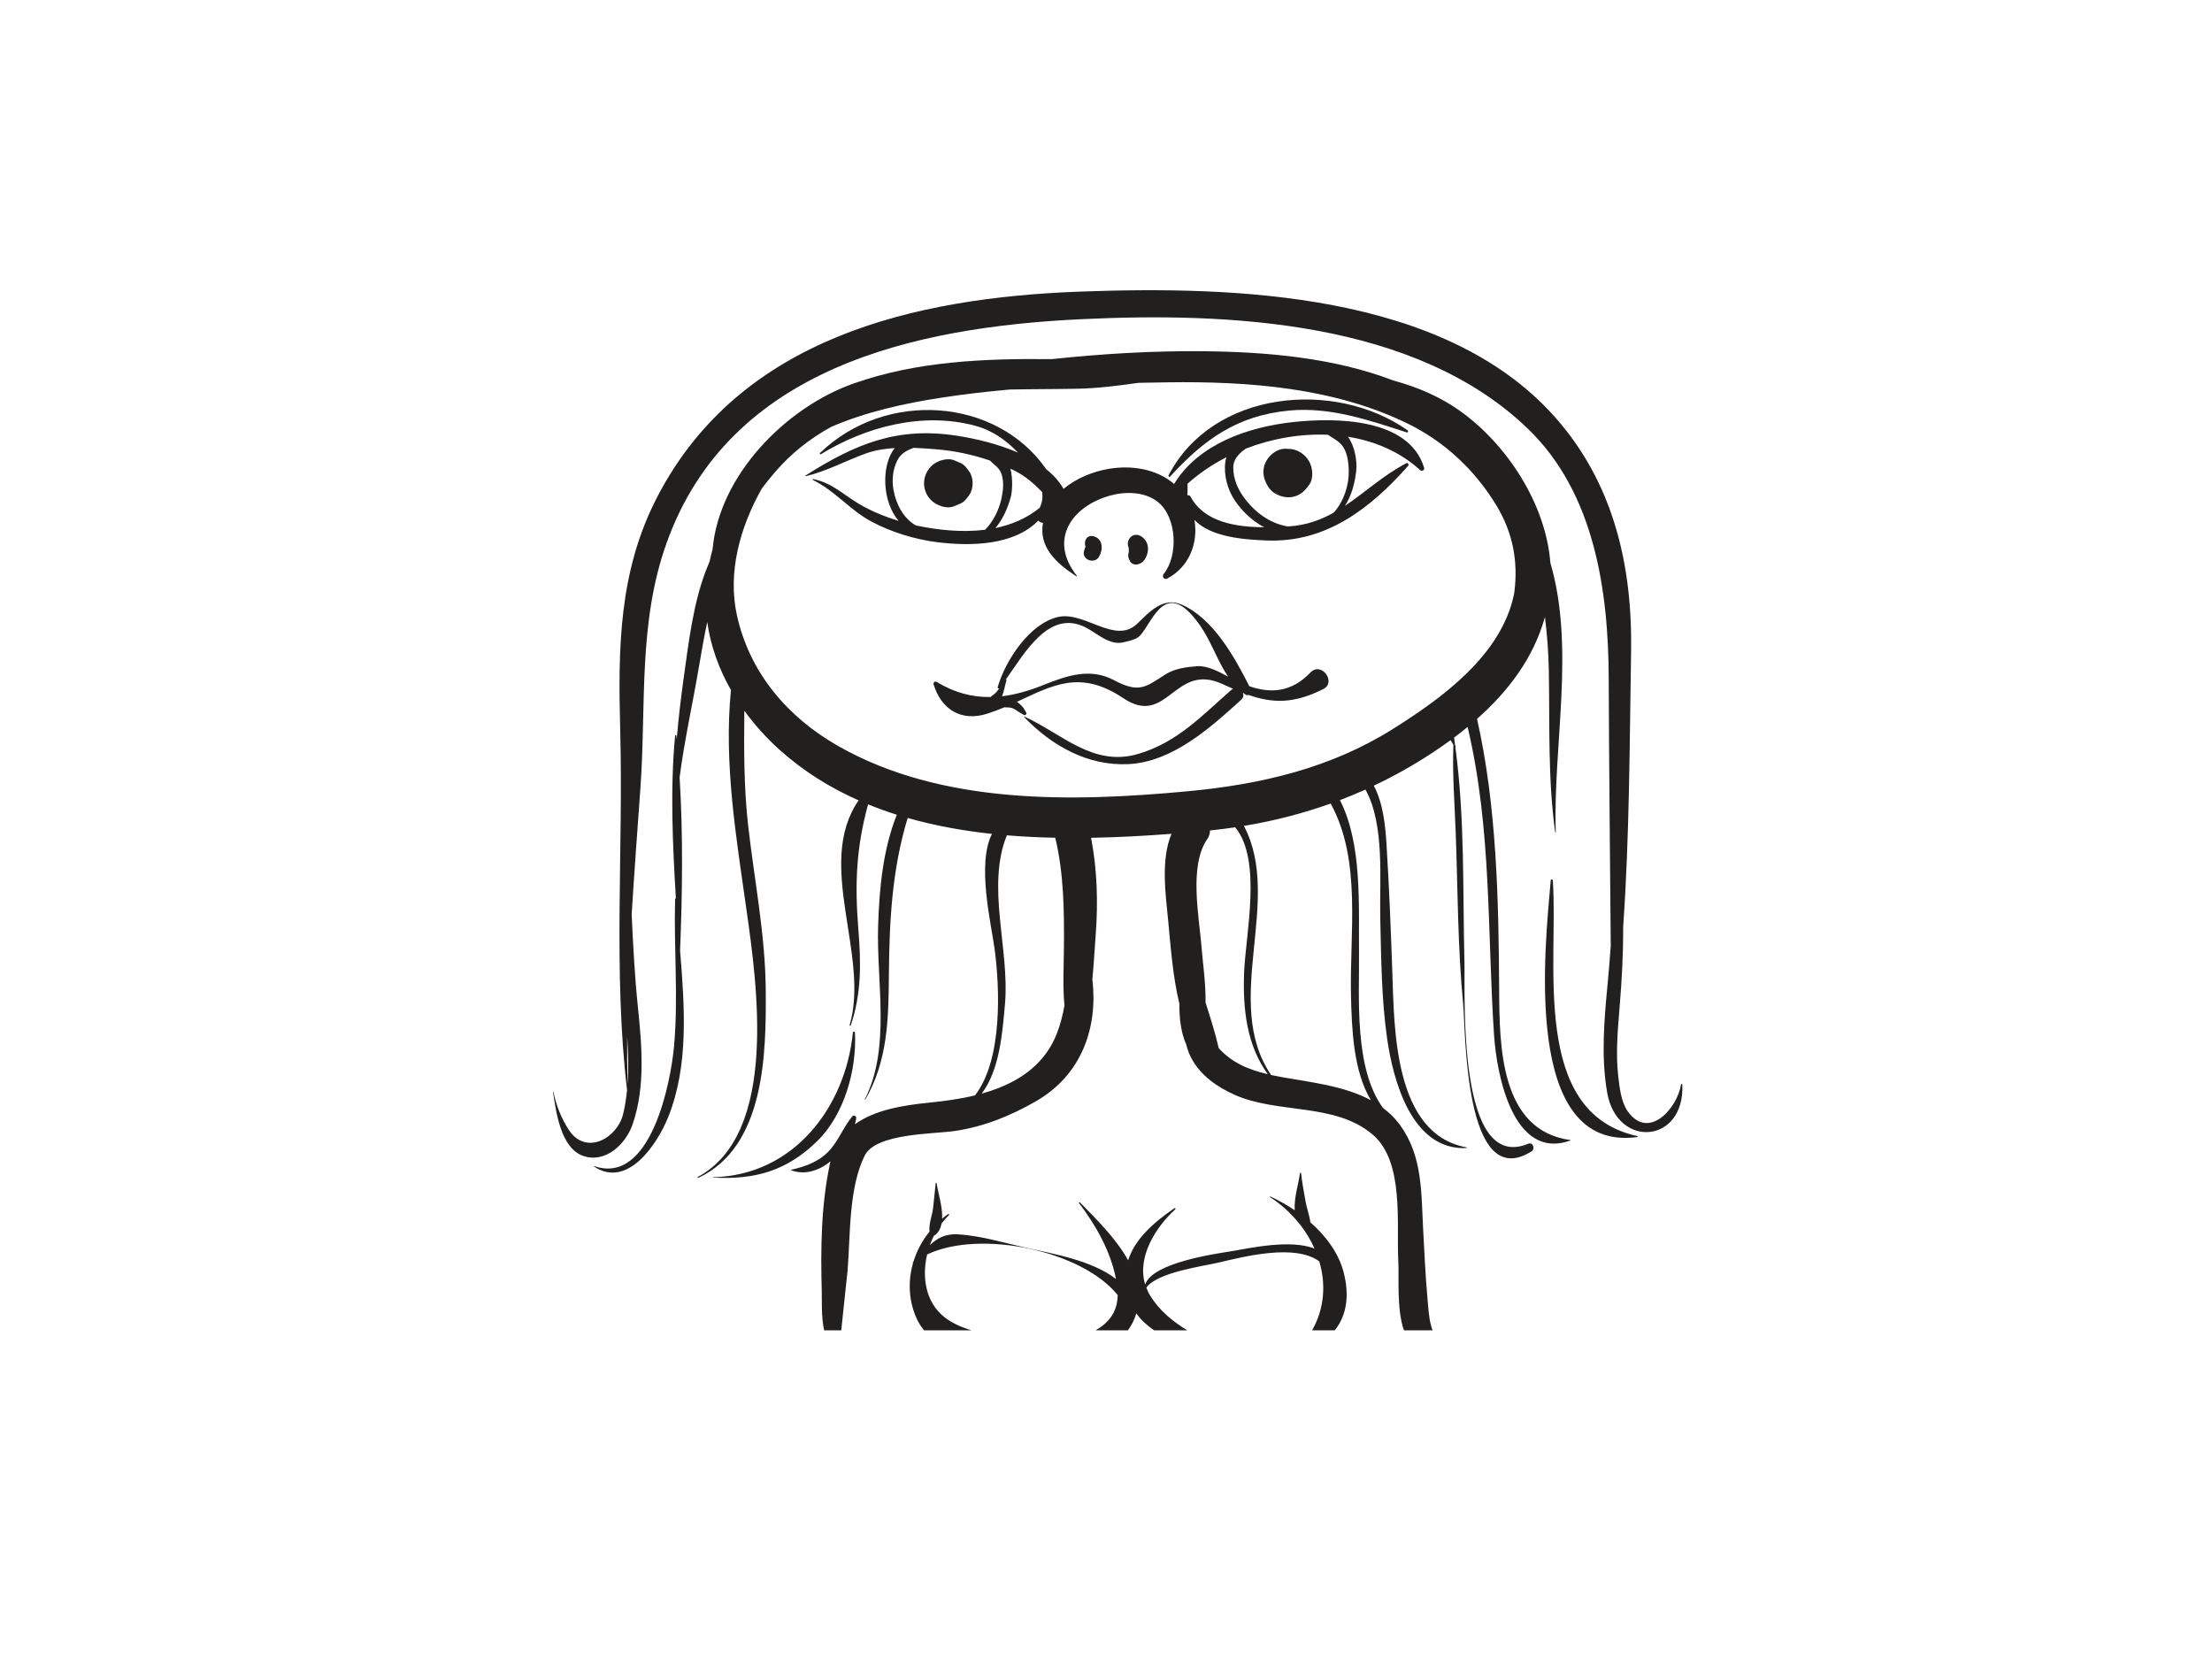 <?xml version="1.0" encoding="utf-8"?>
<!-- Generator: Adobe Illustrator 17.0.0, SVG Export Plug-In . SVG Version: 6.00 Build 0)  -->
<!DOCTYPE svg PUBLIC "-//W3C//DTD SVG 1.1//EN" "http://www.w3.org/Graphics/SVG/1.1/DTD/svg11.dtd">
<svg version="1.1" id="Layer_1" xmlns="http://www.w3.org/2000/svg" xmlns:xlink="http://www.w3.org/1999/xlink" x="0px" y="0px"
	 width="800px" height="600px" viewBox="0 0 800 600" enable-background="new 0 0 800 600" xml:space="preserve">
<path fill="#221F1F" d="M473.936,243.227c-6.867,7.189-14.35,7.613-22.101,4.959c-5.455-10.784-13.164-24.642-24.596-29.57
	c-6.591-2.842-11.7,2.827-15.882,6.897c-8.045,7.834-19.07-4.625-28.747-2.359c-10.43,2.443-19.039,15.893-21.788,25.359
	c-0.1,0.344,0.386,0.672,0.632,0.369c0.05-0.063,0.102-0.132,0.155-0.197c-0.26,0.337-0.519,0.673-0.771,1.015
	c-0.53,0.724-1.191,1.345-1.939,1.84c-0.257,0.171-0.454,0.357-0.632,0.55c-6.544,0.099-12.993-1.5-19.522-5.471
	c-0.559-0.341-1.302,0.219-1.11,0.853c2.752,9.06,9.992,13.665,19.425,10.64c2.159-0.693,4.201-1.48,6.174-2.301
	c1.218,0.08,2.138-0.067,3.283,0.461c0.554,0.254,1.06,0.61,1.556,0.963c0.711,0.508,1.467,0.836,2.196,1.32
	c0.52,0.346,1.21-0.341,0.861-0.861c-0.464-0.695-0.753-1.459-1.309-2.079c-0.58-0.646-1.223-1.201-1.91-1.727
	c-0.034-0.028-0.081-0.05-0.118-0.076c12.854-5.889,22.849-11.783,38.435-1.317c16.04,10.772,18.435-13.211,35.947-5.073
	c1.32,0.613,2.579,1.178,3.815,1.713c-0.223,0.105-0.451,0.197-0.664,0.383c-10.703,9.371-19.404,18.855-33.533,23.11
	c-16.334,4.919-27.711-7.224-41.142-13.383c-0.126-0.057-0.257,0.089-0.152,0.198c9.965,10.333,22.901,17.594,37.477,16.925
	c16.035-0.735,29.757-13.162,40.914-23.287c0.853-0.774,0.937-1.702,0.617-2.494c0.076,0.029,0.15,0.054,0.226,0.082
	c0.228,0.172,0.443,0.353,0.682,0.518c0.401,0.277,0.798,0.283,1.141,0.15c8.898,3.079,16.433,3.185,27.016-2.111
	C483.482,246.766,477.885,239.094,473.936,243.227z M433.051,240.937c-3.881,0.274-8.189,0.83-11.563,2.978
	c-7.169,4.561-9.428,6.949-18.65,2.058c-8.614-4.568-17.089-1.589-25.501,1.779c-5.109,2.045-10.073,3.485-14.961,4.066
	c0.008-0.019,0.016-0.032,0.024-0.05c0.787-1.919,1.026-3.849,1.635-5.796c0.058-0.192-0.205-0.278-0.307-0.13
	c-0.042,0.059-0.087,0.116-0.128,0.175c7.087-9.993,16.079-26.413,29.752-18.721c3.676,2.068,8.155,6.153,12.862,5.022
	c1.85-0.445,4.715-0.963,6.066-2.421c4.797-5.174,9.262-21.553,21.75-3.667c4.099,5.872,6.253,12.805,10.133,18.493
	c-0.105-0.057-0.21-0.109-0.315-0.167C440.838,242.909,436.546,240.689,433.051,240.937z"/>
<path fill="#221F1F" d="M607.979,392.197c-1.406,8.819-11.857,20.334-19.314,9.686c-2.427-3.465-2.984-8.899-3.43-12.905
	c-0.913-8.183-0.147-16.613,0.527-24.781c0.829-10.026,1.317-19.58,1.293-29.208c2.299-33.054,2.306-66.285,2.85-99.386
	c0.512-31.382-6.481-61.216-27.758-85.015c-40.171-44.937-115.941-47.145-171.268-45.135
	c-60.218,2.185-123.154,16.643-153.074,74.065c-14.098,27.06-14.279,55.005-13.497,84.672c1.155,43.66-2.597,86.679,2.474,130.086
	c-0.286,2.873-0.721,5.732-1.398,8.556c-2.13,8.878-13.403,15.12-19.543,5.979c-2.742-4.081-4.739-9.106-5.673-13.889
	c-0.021-0.107-0.178-0.06-0.163,0.045c1.076,6.94,2.721,20.233,10.9,23.076c7.995,2.779,15.384-4.146,17.895-11.449
	c4.699-13.67,3.311-28.715,1.858-42.834c-1.133-11.005-1.69-21.975-2.209-32.961c0.926-15.333,2.089-30.628,3.162-45.728
	c2.152-30.217-0.903-59.818,9.52-88.846c22.736-63.319,89.757-77.911,149.75-80.78c53.228-2.548,121.11,0.396,161.794,39.703
	c23.972,23.16,29.017,58.371,29.138,90.16c0.121,32.26,0.467,64.509,0.735,96.769c-0.312,4.336-0.643,8.671-1.06,13.001
	c-1.275,13.266-2.522,26.716-0.263,39.94c3.524,20.637,28.162,18.62,27.21-2.759C608.423,392.011,608.022,391.929,607.979,392.197z
	 M226.974,392.277c-0.152-5.814-0.186-11.655-0.144-17.51C227.2,380.589,227.402,386.461,226.974,392.277z"/>
<path fill="#221F1F" d="M561.595,318.423c-0.034-0.488-0.714-0.484-0.756,0c-1.939,23.08-10.732,98.471,31.306,92.813
	c0.189-0.025,0.173-0.327,0-0.365C553.301,402.401,563.699,348.111,561.595,318.423z"/>
<path fill="#221F1F" d="M295.712,412.538c9.724-9.598,14.174-25.752,13.495-39.074c-0.026-0.493-0.709-0.479-0.756,0
	c-2.679,26.941-21.387,51.672-50.636,52.294c-0.081,0.001-0.081,0.122,0,0.126C273.015,426.727,284.61,423.499,295.712,412.538z"/>
<path fill="#221F1F" d="M306.546,459.455c1.029-12.803,0.351-29.786,6.192-41.54c4.028-8.109,25.139-7.771,32.497-8.867
	c10.603-1.581,19.942-5.347,29.227-10.645c16.746-9.552,22.668-26.698,20.608-44.219c0.517-5.483,0.814-10.977,1.215-16.294
	c0.882-11.668,0.517-23.423-1.682-34.888c9.892-0.172,19.658-0.725,29.086-1.439c-3.946,9.329-2.102,22.123-1.223,31.232
	c0.905,9.397,1.661,20.256,4.072,30.206c-0.045,5.314,0.559,10.435,2.464,14.712c0.409,1.637,0.968,3.258,1.792,4.845
	c3.272,6.294,9.362,10.549,15.654,13.362c15.798,7.062,36.186,2.76,49.946,14.376c11.624,9.811,8.575,32.446,9.325,45.877
	c0.307,5.492-0.661,17.371,2.033,24.954h9.701c-0.108-0.148-0.21-0.298-0.344-0.441c0.16,0.173,0.273,0.298,0.401,0.441h0.585
	c-0.163-0.441-0.354-1.002-0.546-1.724c-0.863-3.237-1-6.711-1.302-10.03c-0.737-8.148-1.089-16.338-1.535-24.506
	c-0.727-13.31-0.152-26.673-8.273-37.815c0.013-0.099-0.005-0.201-0.121-0.278c-0.063-0.043-0.116-0.1-0.178-0.144
	c-0.081-0.107-0.15-0.218-0.231-0.324c-1.69-2.192-3.634-4.026-5.741-5.611c-10.537-14.446-8.501-40.162-8.664-56.062
	c-0.17-16.545,1.241-39.547-6.911-55.255c3.109-1.186,6.192-2.455,9.244-3.828c7.074,12.779,5.027,32.928,5.353,46.576
	c0.344,14.406,0.428,29.176,2.474,43.449c2.201,15.355,8.989,40.515,28.674,39.632c0.136-0.006,0.178-0.22,0.034-0.248
	c-26.428-4.851-26.118-43.417-26.84-63.969c-0.533-15.133-1.126-30.243-2.062-45.354c-0.451-7.285-1.228-14.998-4.605-21.493
	c7.147-3.385,14.14-7.286,20.988-11.773c2.298-1.505,4.555-3.079,6.777-4.702c0.291,0.572,0.651,1.126,1.016,1.69
	c-0.428,10.59,0.456,21.354,0.845,32.123c0.745,20.629,0.711,41.251,2.69,61.813c0.903,9.375,0.341,68.477,24.743,53.093
	c1.385-0.874,0.472-3.448-1.165-2.763c-25.871,10.819-22.817-53.469-23.119-65.509c-0.656-26.048,0.192-51.991-3.283-77.85
	c0.097-0.037,0.176-0.143,0.116-0.266c-0.092-0.192-0.144-0.325-0.215-0.487c-0.126-0.921-0.226-1.843-0.365-2.764
	c1.666-1.244,3.29-2.535,4.888-3.849c8.772,37.103,7.048,73.787,9.567,111.566c0.916,13.76,6.754,45.446,27.601,38.015
	c0.071-0.025,0.092-0.15,0-0.163c-25.386-3.478-25.648-33.861-25.761-54.375c-0.181-32.222-0.853-66.356-7.997-97.949
	c11.375-10.078,20.521-22.171,24.549-36.851c0.795,6.309,1.291,12.717,1.412,19.321c0.359,19.677-0.389,38.958,2.304,58.536
	c0.018,0.118,0.21,0.089,0.207-0.028c-1.044-31.034,7.074-66.772-1.944-97.377c-1.666-21.387-15.596-42.577-32.247-54.672
	c-7.31-5.309-15.725-8.933-24.604-11.33c-21.565-8.272-45.931-10.333-68.449-10.566c-18.194-0.189-36.687,0.891-55.057,2.855
	c-24.121-0.261-48.814,0.719-71.737,8.844c-24.67,8.745-48.552,33.304-50.89,59.832c-0.401,1.439-0.75,2.918-1.065,4.421
	c-0.53,1.313-1.089,2.615-1.585,3.944c-4.408,11.823-6.009,25.288-7.746,37.72c-1.065,7.611-1.962,15.187-2.603,22.765
	c-0.042-0.446-0.071-0.892-0.116-1.338c-0.029-0.297-0.433-0.298-0.462,0c-1.831,19.726-0.863,39.258,0.276,58.863
	c-0.126-0.026-0.27,0.034-0.276,0.206c-0.483,17.719,1.202,35.485-0.372,53.169c-1.12,12.61-8.26,50.57-28.91,43.41
	c-0.094-0.033-0.139,0.104-0.063,0.153c12.062,8.096,22.817-7.881,26.821-17.8c7.517-18.627,5.993-39.905,4.322-60.269
	c0.847-20.99,1.107-41.788-0.165-62.686c1.75-13.51,4.804-27.01,7.019-40.16c0.895-5.315,1.85-10.675,2.975-15.995
	c1.212,8.692,4.232,16.971,8.575,24.586c-2.637,26.552,1.929,53.37,5.634,79.614c3.72,26.338,11.674,80.81-17.643,96.502
	c-0.218,0.115-0.026,0.427,0.189,0.325c24.21-11.293,24.583-45.119,24.397-68.099c-0.16-19.713-4.075-39.367-6.313-58.905
	c-1.614-14.078-1.567-27.956-1.425-41.952c3.7,5.097,7.961,9.82,12.644,14.047c8.63,7.788,18.31,13.792,28.684,18.385
	c-15.867,22.992,4.14,56.028-3.243,81.263c-0.076,0.262,0.32,0.366,0.404,0.113c3.952-11.726,3.715-22.723,2.731-34.966
	c-1.312-16.288-0.735-29.427,3.537-44.967c3.398,1.386,6.859,2.64,10.383,3.75c-5.043,12.756-6.324,26.619-6.756,40.275
	c-0.643,20.168,4.663,44.031-4.818,62.649c-0.06,0.119,0.113,0.223,0.184,0.105c8.1-13.976,8.402-29.162,8.53-44.971
	c0.155-19.645,1.115-38.163,6.788-56.891c9.847,2.802,20.091,4.646,30.489,5.763c-5.557,10.988-0.265,32.492,0.96,41.646
	c1.821,13.614,3.052,39.871-7.1,52.925c-5.479,1.326-11.091,2.076-16.357,2.604c-9.604,0.964-19.834,2.615-27.055,7.835
	c0.202-0.76,0.367-1.515,0.465-2.252c0.094-0.718-0.989-1.127-1.433-0.594c-2.981,3.579-4.673,8.057-7.675,11.668
	c-3.755,4.518-9.003,6.431-14.565,7.68c-0.045,0.011-0.036,0.067,0,0.081c5.033,1.959,10.165,0.226,14.379-3.176
	c-0.039,0.168-0.1,0.315-0.136,0.486c-3.303,15.182-3.469,31.267-3.031,46.718c0.079,2.817-0.233,8.966,0.85,13.922h6.197
	C305.003,473.554,306.412,461.123,306.546,459.455z M440.762,379.054c-1.257-5.534-3.02-11.003-4.762-16.486
	c0.102-6.94-0.984-14.176-1.469-20.28c-0.866-10.846-4.571-29.221,2.086-38.797c0.722-1.036,1.005-2.108,0.976-3.14
	c3.065-0.321,6.103-0.706,9.113-1.156c9.861,11.811,3.76,38.946,3.241,52.55c-0.504,13.241,0.965,26.264,8.564,36.756
	C451.762,386.921,445.483,384.368,440.762,379.054z M488.611,360.565c0.286,11.031,0.764,26.74,7.187,37.347
	c-9.687-5.236-21.846-6.491-32.331-8.377c-1.257-0.226-2.506-0.475-3.747-0.744c-17.992-26.458,4.432-63.098-9.853-90.09
	c10.816-1.799,21.259-4.47,31.382-8.088C492.61,311.266,488.018,337.753,488.611,360.565z M303.15,269.816
	c-18.354-10.443-32.122-26.573-36.658-47.416c-3.316-15.239,0.982-31.484,9.045-45.735c1.511-2.011,3.067-3.946,4.639-5.78
	c6.053-7.062,12.938-12.407,20.508-16.534c12.563-5.431,26.507-8.475,39.521-10.489c8.213-1.27,16.52-2.223,24.867-2.982
	c8.221-0.167,16.444-0.131,24.568-0.29c7.302-0.143,14.683-1.076,22.077-2.131c3.495-0.076,6.985-0.136,10.462-0.186
	c29.222-0.413,60.249,1.894,86.882,14.904c13.392,6.541,24.195,16.677,31.959,29.33c6.389,10.41,7.99,20.978,6.688,31.459
	c-0.06,0.33-0.086,0.666-0.155,0.994c-4.592,22.039-26.003,37.504-43.816,48.696c-22.615,14.211-47.783,20.05-74.127,22.513
	C387.826,290.074,340.669,291.16,303.15,269.816z M363.474,363.001c1.724-19.461-6.861-42.416,0.674-60.897
	c5.82,0.489,11.668,0.761,17.507,0.878c3.093,13.047,3.233,26.141,3.133,39.605c-0.052,6.937-0.483,14.111,0.189,21.072
	c-1.302,7.074-3.364,13.837-8.557,19.669c-5.597,6.285-13.264,9.95-21.385,12.201C361.553,386.922,362.534,373.589,363.474,363.001z
	"/>
<path fill="#221F1F" d="M467.904,152.62c-16.662,1.77-34.543,8.074-43.268,22.407c-6.365-5.464-15.415-6.848-23.625-5.467
	c-5.696,0.959-11.742,3.374-16.357,7.249c-1.548-2.699-3.697-5.052-6.258-7.1c-17.905-25.854-57.996-28.916-81.844-5.864
	c-0.22,0.215,0.066,0.592,0.331,0.429c16.289-9.977,36.703-15.345,55.589-10.359c6.502,1.717,11.445,5.334,15.691,9.777
	c-7.389-3.222-15.544-5.076-21.789-6.06c-21.867-3.445-36.902,2.867-55.06,14.353c-0.123,0.077-0.045,0.264,0.097,0.231
	c7.709-1.817,14.429-5.603,21.865-8.259c3.224-1.152,6.733-1.699,10.309-1.918c-4.957,6.227-4.605,19.436,1.448,26.352
	c-5.153-1.56-10.265-3.662-14.691-6.346c-5.573-3.381-9.685-7.515-16.237-8.77c-0.176-0.034-0.31,0.218-0.129,0.307
	c7.977,3.87,13.479,10.959,21.277,15.094c7.247,3.843,15.798,6.456,23.916,7.443c11.753,1.43,27.467,1.253,36.343-7.836
	c0.422,0.489,1.042,0.782,1.695,0.821c-1.553,8.685,4.618,14.489,12.106,19.347c0.129,0.084,0.233-0.095,0.152-0.198
	c-10.315-13.026-1.931-25.062,11.868-28.977c5.586-1.585,12.587-1.529,17.354,2.204c7.008,5.489,7.523,19.495,2.165,26.119
	c-0.735,0.909,0.168,2.228,1.272,1.649c8.032-4.207,11.304-12.959,9.858-21.235c5.951,6.347,18.291,7.163,26.265,7.464
	c21.316,0.8,37.309-11.511,51.024-26.994c0.446-0.501-0.11-1.239-0.711-0.924c-8.257,4.318-14.856,10.539-22.18,15.403
	c2.461-3.656,3.644-8.4,4.112-12.643c0.393-3.588-0.493-8.933-2.976-12.36c9.735,1.557,18.837,5.435,26.1,12.058
	c0.614,0.558,1.7,0.024,1.438-0.837C509.582,151.076,482.907,151.027,467.904,152.62z M331.685,190.121
	c-0.199-0.042-0.404-0.106-0.606-0.15c-4.269-2.596-6.922-7.325-7.921-12.719c-0.674-3.634-0.278-7.494,1.401-10.796
	c1.283-2.517,3.484-3.613,5.872-4.486c2.918,0.101,5.804,0.32,8.541,0.551c6.479,0.546,12.92,1.935,19.091,4.054
	c1.548,1.662,3.335,2.457,4.148,4.871c0.94,2.781,0.582,5.998-0.008,8.79c-0.826,3.904-2.86,8.314-5.933,11.356
	C348.079,192.621,339.486,191.739,331.685,190.121z M360.007,190.98c2.724-3.124,4.505-7.443,5.513-11.055
	c0.624-2.234,0.837-6.739-0.087-10.402c0.323,0.149,0.653,0.285,0.973,0.438c4.285,2.046,7.517,4.925,10.566,8.055
	c0.037,0.707,0.05,1.393,0.034,1.987c-0.034,1.287-0.475,2.463-0.955,3.629C371.311,187.492,365.816,189.789,360.007,190.98z
	 M430.577,179.607c-0.231-0.434-0.711-0.567-1.144-0.48c0.052-1.397,0.121-2.789,0.047-4.173c4.146-3.723,8.9-6.948,14.056-9.583
	c-1.28,4.299-0.142,9.958,2.031,13.928c2.299,4.197,6.68,8.858,11.671,11.375C446.868,190.64,435.478,188.791,430.577,179.607z
	 M484.927,160.567c2.359,2.454,2.792,6.55,2.868,9.75c0.121,5.08-1.805,11.128-5.447,15.098c-4.728,2.634-9.881,4.549-16.05,4.937
	c-0.202,0.013-0.417,0.024-0.622,0.037c-6.513-1.111-12.033-5.218-15.987-10.746c-2.167-3.031-3.626-6.615-3.666-10.363
	c-0.037-3.332,2.157-5.336,4.586-7.055c9.438-3.637,19.724-5.426,29.679-4.989C481.85,158.356,483.566,159.15,484.927,160.567z"/>
<path fill="#221F1F" d="M423.193,172.344c12.296-13.493,24.392-22.075,43.008-23.856c14.772-1.414,28.776,3.428,42.546,7.899
	c0.48,0.155,0.695-0.509,0.325-0.767c-26.551-18.62-70.556-14.364-86.438,16.293C422.453,172.26,422.91,172.656,423.193,172.344z"/>
<path fill="#221F1F" d="M469.927,189.629c0.107,0,0.107-0.168,0-0.168C469.819,189.461,469.819,189.629,469.927,189.629z"/>
<path fill="#221F1F" d="M350.611,170.641c-0.8-1.145-1.766-2.535-3.107-3.142c-0.798-0.359-1.608-0.685-2.414-1.025
	c-2-0.842-4.857-0.173-6.636,0.868c-2.616,1.534-4.264,4.398-4.264,7.433c0,2.275,0.916,4.48,2.522,6.088
	c1.957,1.956,5.649,3.364,8.378,2.215c0.806-0.34,1.616-0.665,2.414-1.025c1.341-0.607,2.306-1.997,3.107-3.142
	C352.151,176.701,352.151,172.851,350.611,170.641z"/>
<path fill="#221F1F" d="M466.007,162.373c-0.21-0.016-0.417-0.034-0.624-0.052c-3.697-0.341-7.226,2.831-8.155,6.208
	c-0.548,1.998-0.312,3.887,0.441,5.537c0.677,1.86,2.01,3.665,3.763,4.566c0.034,0.018,0.071,0.037,0.105,0.054
	c2.097,1.077,4.301,1.505,6.62,0.867c2.372-0.653,3.694-2.085,5.135-3.949c0.026-0.034,0.053-0.068,0.079-0.102
	c1.839-2.381,1.422-6.381,0-8.81C471.929,164.228,468.958,162.25,466.007,162.373z M461.386,178.182
	c-0.008-0.03-0.016-0.062-0.024-0.092c0.425,0.249,0.879,0.462,1.349,0.651C462.27,178.556,461.829,178.369,461.386,178.182z"/>
<path fill="#221F1F" d="M392.097,199.148c-1.07,3.227,3.673,5.037,5.353,2.257c1.564-2.584,1.548-6.494-1.921-7.451
	c-2.419-0.668-3.736,1.792-2.912,3.621c-0.089,0.235-0.186,0.487-0.215,0.568C392.281,198.466,392.207,198.819,392.097,199.148z
	 M393.073,198.262c0.139,0.156,0.262,0.32,0.449,0.45C393.333,198.598,393.189,198.442,393.073,198.262z"/>
<path fill="#221F1F" d="M408.019,200.897c0,0.764,0.333,1.353,0.627,2.022c0.459,1.043,1.879,1.444,2.891,1.177
	c2.154-0.568,3.214-2.564,3.574-4.651c0.383-2.224-0.546-4.437-2.55-5.568c-3.002-1.692-5.625,1.623-4.327,4.27
	c-0.005,0.029-0.019,0.013-0.021,0.071c-0.024,0.396,0.055,0.81,0.042,1.215c-0.013,0.062-0.021,0.101-0.047,0.241
	C408.116,200.077,408.053,200.485,408.019,200.897z"/>
<path fill="#221F1F" d="M341.407,476.245c-6.678-5.421-8.034-14.383-6.098-22.556c19.288-9.15,56.072-1.357,68.916,14.7
	c-0.123,6.38-3.388,10.053-7.953,12.738h11.658c1.32-1.8,2.356-3.844,3.025-6.131c1.716,2.424,3.954,4.43,6.449,6.131h12.004
	c-5.253-3.176-10.007-7.048-13.348-12.411c-0.617-0.992-1.078-2.004-1.469-3.024c3.957-5.582,20.608-7.767,26.142-9.066
	c8.877-2.084,27.713-6.97,36.409-0.407c2.435,8.215,1.889,17.012-2.605,24.907h8.189c4.447-5.473,5.371-12.936,3.154-21.222
	c-1.837-6.859-6.389-12.935-11.978-17.848c-0.318-2.506-1.265-4.934-1.708-7.431c-0.593-3.34-1.28-6.927-1.637-10.289
	c-0.029-0.273-0.386-0.268-0.42,0c-0.488,3.824-2.212,8.959-1.871,13.376c-2.891-1.961-5.893-3.638-8.832-4.975
	c-0.144-0.066-0.265,0.129-0.126,0.218c4.075,2.608,7.623,5.879,10.561,9.547c0.165,0.229,0.352,0.449,0.546,0.665
	c2.013,2.616,3.679,5.435,4.991,8.377c-8.877-3.369-22.962-0.22-30.191,0.996c-5.413,0.911-28.361,4.025-31.051,12.02
	c-3.01-9.896,3.697-20.609,10.91-27.225c0.21-0.193-0.068-0.559-0.304-0.396c-7.389,5.075-14.261,11.023-16.764,18.857
	c-4.445-8.03-11.871-15.221-17.436-20.941c-0.163-0.168-0.477,0.062-0.33,0.254c6.066,7.962,11.451,17.453,13.366,27.452
	c-8.932-6.905-23.313-9.202-33.14-11.433c-7.851-1.784-15.793-4.187-23.828-4.711c-4.783-0.312-7.732,1.453-10.338,3.886
	c0.422-1.174,0.918-2.309,1.472-3.407c0.139-0.05,0.281-0.101,0.396-0.194c1.346-1.08,2.055-2.561,2.375-4.244
	c0.824-1.079,1.703-2.09,2.655-2.968c0.207-0.193-0.071-0.562-0.304-0.396c-0.745,0.522-1.464,1.076-2.159,1.656
	c0.194-4.324-1.504-9.484-2.005-12.864c-0.031-0.205-0.31-0.126-0.331,0.045c-0.365,2.99-0.564,5.995-0.939,8.984
	c-0.362,2.878-1.603,5.618-1.291,8.508c-2.627,3.256-4.621,6.973-5.828,10.93c-0.087,0.077-0.168,0.157-0.254,0.235
	c-0.116,0.1,0.016,0.217,0.136,0.186c-1.837,6.337-1.682,13.232,1.133,19.729c0.761,1.755,1.732,3.277,2.844,4.625h17.171
	C347.628,479.99,344.154,478.474,341.407,476.245z"/>
</svg>
